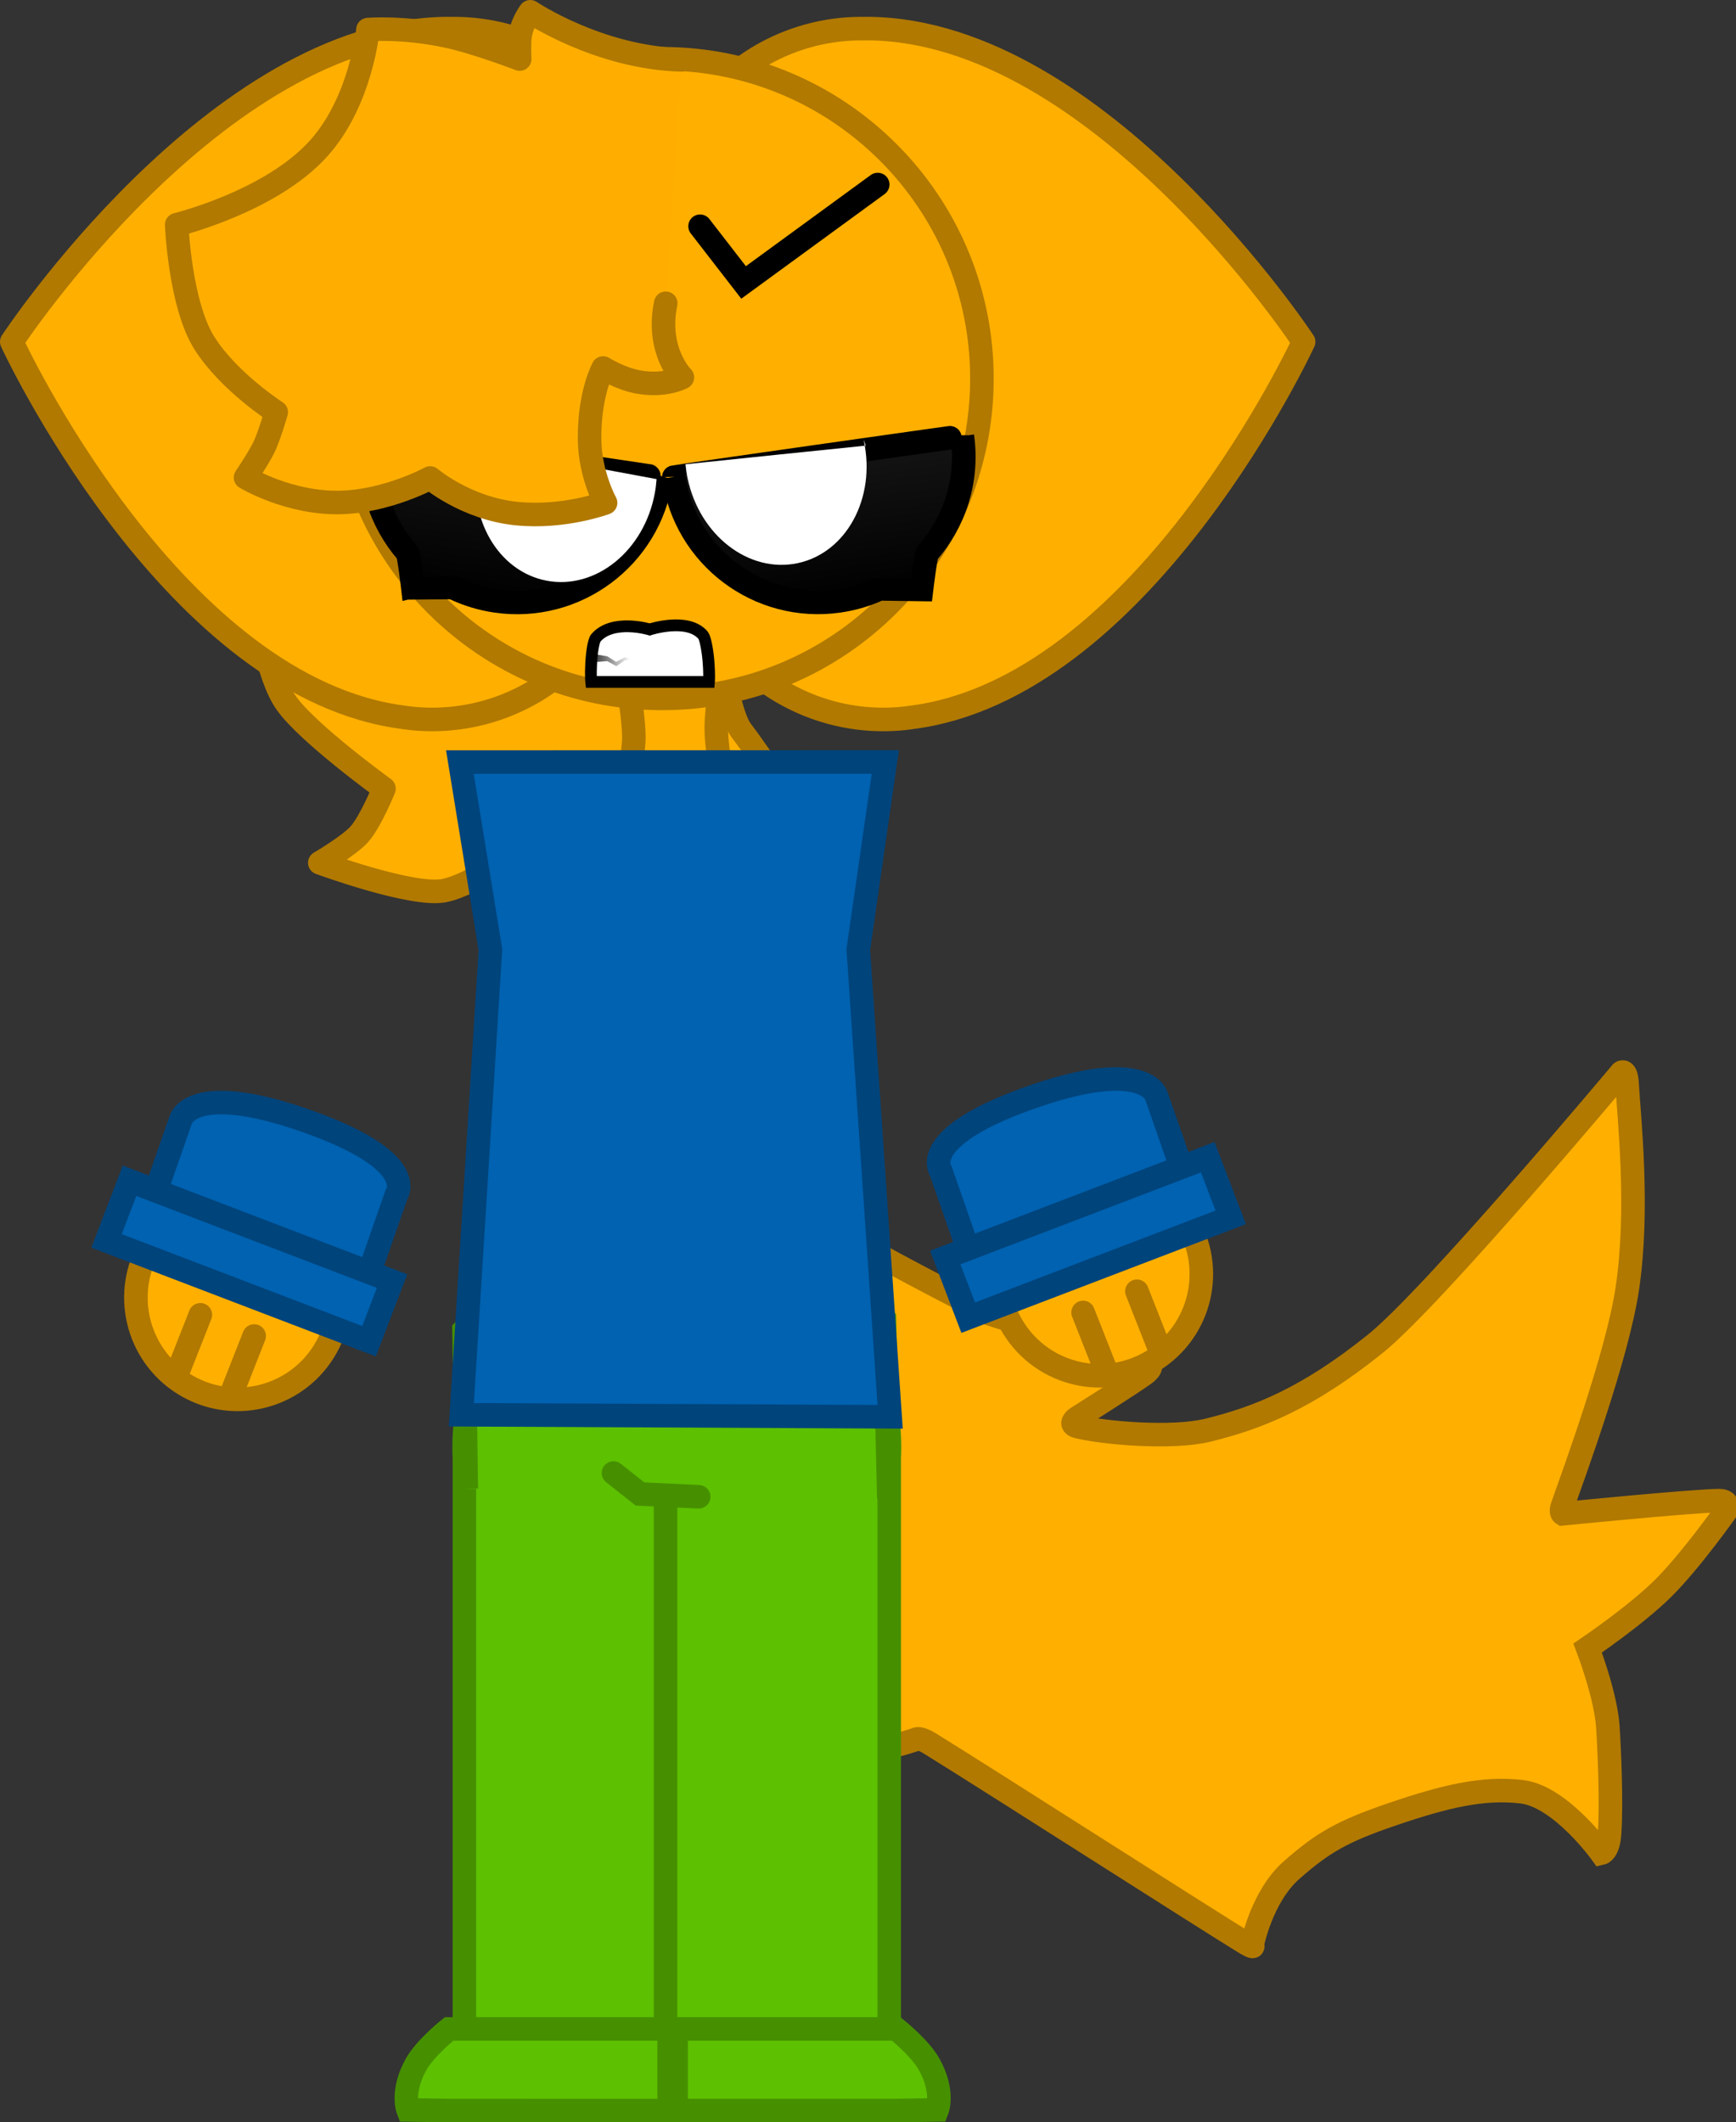 <svg version="1.1" xmlns="http://www.w3.org/2000/svg" xmlns:xlink="http://www.w3.org/1999/xlink" width="221.162" height="270.303" viewBox="0,0,221.162,270.303"><rect x="0" y="0" width="221.162" height="270.303" fill="#333333" stroke="none"/><defs><linearGradient x1="197.979" y1="84.647" x2="192.588" y2="121.42" gradientUnits="userSpaceOnUse" id="color-1"><stop offset="0" stop-color="#282828"/><stop offset="1" stop-color="#000000"/></linearGradient><linearGradient x1="231.028" y1="84.63" x2="236.259" y2="121.426" gradientUnits="userSpaceOnUse" id="color-2"><stop offset="0" stop-color="#282828"/><stop offset="1" stop-color="#000000"/></linearGradient><linearGradient x1="203.761" y1="128.904" x2="209.754" y2="128.904" gradientUnits="userSpaceOnUse" id="color-3"><stop offset="0" stop-color="#000000"/><stop offset="1" stop-color="#000000" stop-opacity="0"/></linearGradient></defs><g transform="translate(-129.419,-44.849)"><g data-paper-data="{&quot;isPaintingLayer&quot;:true}" stroke-miterlimit="10" stroke-dasharray="" stroke-dashoffset="0" style="mix-blend-mode: normal"><g data-paper-data="{&quot;index&quot;:null}"><g fill="none" fill-rule="nonzero" stroke="none" stroke-width="1" stroke-linecap="butt" stroke-linejoin="miter" font-family="sans-serif" font-weight="normal" font-size="12" text-anchor="start"/><g fill-rule="evenodd" stroke-linecap="round" stroke-linejoin="round"><path d="M237.217,48.566c0.511,-0.038 5.933,0.093 10.787,1.279c0.013,0.003 3.306,0.773 6.284,2.027c2.605,1.096 5.592,2.508 5.592,2.508c0,0 4.298,69.416 3.767,73.466c-0.057,0.438 0.133,0.808 -0.553,1.344c-2.407,1.88 -8.255,4.183 -8.671,4.349c-4.543,1.817 -10.202,2.54 -10.664,2.574c-14.081,1.052 -26.391,-9.546 -27.443,-23.627c-0.534,-7.15 1.899,-13.861 6.37,-18.817c-5.159,-4.236 -8.562,-10.511 -9.096,-17.661c-1.052,-14.081 9.546,-26.391 23.627,-27.443" fill="#ffffff" stroke="#a5a5a5" stroke-width="0"/><path d="M259.254,54.001c20.651,10.798 36.254,34.511 36.254,34.511c0,0 -12.63,27.335 -32.431,40.717" fill="#ffffff" stroke="#a5a5a5" stroke-width="0"/><path d="M237.309,48.558c0.952,-0.071 1.909,-0.069 2.866,-0.067c29.328,0.385 55.322,39.888 55.322,39.888c0,0 -19.834,42.928 -48.779,47.668c-0.946,0.144 -1.892,0.289 -2.844,0.36c-14.129,1.056 -26.482,-9.579 -27.537,-23.708c-0.536,-7.174 1.905,-13.909 6.392,-18.882c-5.176,-4.251 -8.591,-10.548 -9.128,-17.722c-1.056,-14.129 9.579,-26.482 23.708,-27.537" fill="#ffaf00" stroke="#b17900" stroke-width="3"/></g></g><path d="M221.869,131.921c0,0 0.886,4.529 1.968,5.947c1.038,1.36 2.857,3.996 2.857,3.996c0,0 -2.644,0.303 -4.583,-0.02c-1.754,-0.292 -5.01,-3.434 -5.01,-3.434c0,0 -1.861,6.989 -1.828,10.051c0.031,2.895 2.017,7.846 2.017,7.846c0,0 -8.792,1.891 -12.563,1.357c-3.589,-0.508 -9.544,-4.489 -9.544,-4.489c0,0 -5.193,4.288 -9.182,5.101c-3.989,0.814 -15.839,-3.541 -15.839,-3.541c0,0 3.819,-2.231 5.077,-3.685c1.442,-1.667 3.099,-5.765 3.099,-5.765c0,0 -9.688,-7.013 -12.435,-10.882c-2.54,-3.577 -3.476,-11.526 -3.476,-11.526c0,0 15.567,-7.616 21.154,-12.487c4.65,-4.053 4.294,-16.938 4.294,-16.938c0,0 5.705,3.502 9.42,4.725c3.257,1.072 9.168,2.217 9.168,2.217c0,0 -0.79,-2.879 -1.091,-4.132c-0.306,-1.273 0.809,-4.247 0.809,-4.247c0,0 5.457,3.715 8.845,5.106c3.499,1.436 11.827,3.38 11.827,3.38" fill="#ffaf00" fill-rule="nonzero" stroke="#b17900" stroke-width="3" stroke-linecap="round" stroke-linejoin="round"/><g fill-rule="nonzero" stroke-linejoin="miter"><g fill="none" stroke="none" stroke-width="1" stroke-linecap="butt" font-family="sans-serif" font-weight="normal" font-size="12" text-anchor="start"/><path d="M208.209,183.1c0,0 -1.397,-1.774 0.016,-1.571c2.769,0.399 9.757,2.882 13.161,2.593c2.274,-0.193 5.478,-1.449 8.684,-2.239c5.39,-1.328 8.071,-0.774 8.071,-0.774c0,0 1.571,-0.141 1.04,0.647c-0.982,1.457 -6.465,7.398 -6.465,7.398c0,0 -0.364,0.383 0.376,1.123c1.335,1.334 2.625,2.297 4.305,5.515c1.25,2.734 2.136,7.382 2.136,7.382c0,0 -0.112,0.401 0.679,0.881c2.38,1.443 15.351,8.149 15.351,8.149l20.355,6.46c0,0 0.383,0.395 -0.708,1.19c-1.723,1.255 -8.632,5.613 -8.632,5.613c0,0 -1.121,0.778 0.136,1.082c3.339,0.807 11.971,1.581 16.587,0.45c6.415,-1.572 12.677,-4.057 21.326,-11.001c7.322,-5.878 31.366,-34.57 31.366,-34.57c0,0 0.601,-0.436 0.707,1.375c0.265,4.521 1.547,16.055 0.037,26.149c-1.28,8.554 -6.767,23.459 -8.272,27.734c-0.271,0.77 0.028,0.96 0.028,0.96c0,0 16.288,-1.621 19.892,-1.673c1.66,-0.024 0.886,1.373 0.886,1.373c0,0 -4.485,6.339 -7.998,9.814c-3.512,3.475 -9.589,7.585 -9.589,7.585c0,0 2.298,5.984 2.569,10.007c0.174,2.574 0.508,9.826 0.212,13.726c-0.166,2.197 -1.019,2.391 -1.019,2.391c0,0 -5.189,-7.232 -10.157,-7.82c-4.968,-0.587 -9.815,0.595 -16.411,2.835c-6.596,2.24 -9.008,3.72 -12.886,7.113c-3.878,3.394 -5.057,9.598 -5.057,9.598c0,0 0.547,0.577 -1.126,-0.448c-4.983,-3.053 -32.056,-20.376 -39.922,-25.247c-1.385,-0.858 -1.76,-0.53 -1.76,-0.53c0,0 -0.844,0.288 -1.841,0.568c-0.895,0.251 -1.914,0.495 -2.558,0.518c-1.35,0.048 -3.736,-0.795 -3.736,-0.795c0,0 -0.761,-0.111 -0.907,-1.035c-0.413,-2.618 -1.032,-9.482 -2.381,-15.578c-0.943,-4.259 -2.459,-9.514 -3.346,-12.104c-0.383,-1.117 -0.729,-1.483 -0.729,-1.483c0,0 -0.422,-0.481 -1.679,-0.69c-1.509,-0.251 -3.949,-0.251 -4.661,-0.448c-0.974,-0.27 -0.789,-0.837 -0.789,-0.837c0,0 1.481,-7.153 1.734,-11.801c0.253,-4.648 -0.366,-13.33 -0.366,-13.33c0,0 -0.014,-0.341 -0.612,-1.283c-2.205,-3.476 -16.046,-24.973 -16.046,-24.973z" fill="#ffaf00" stroke="#b17900" stroke-width="3" stroke-linecap="round"/></g><path d="M208.67,146.47c0,0 1.5,-4.671 1.5,-7.75c0,-3.246 -1.5,-11.25 -1.5,-11.25h13.25c0,0 -1.25,6.938 -1.25,10.125c0,3.146 1.25,8.875 1.25,8.875z" fill="#ffaf00" fill-rule="nonzero" stroke="#b17900" stroke-width="3" stroke-linecap="butt" stroke-linejoin="miter"/><g><g fill="none" fill-rule="nonzero" stroke="none" stroke-width="1" stroke-linecap="butt" stroke-linejoin="miter" font-family="sans-serif" font-weight="normal" font-size="12" text-anchor="start"/><g fill-rule="evenodd" stroke-linecap="round" stroke-linejoin="round"><path d="M189.198,48.566c14.081,1.052 24.679,13.362 23.627,27.443c-0.534,7.15 -3.938,13.425 -9.096,17.661c4.472,4.956 6.905,11.667 6.37,18.817c-1.052,14.081 -13.362,24.679 -27.443,23.627c-0.463,-0.035 -6.121,-0.758 -10.664,-2.574c-0.416,-0.166 -6.263,-2.469 -8.671,-4.349c-0.687,-0.536 -0.496,-0.906 -0.553,-1.344c-0.531,-4.05 3.767,-73.466 3.767,-73.466c0,0 2.987,-1.411 5.592,-2.508c2.978,-1.254 6.272,-2.024 6.284,-2.027c4.855,-1.187 10.276,-1.318 10.787,-1.279" fill="#ffffff" stroke="#a5a5a5" stroke-width="0"/><path d="M163.338,129.229c-19.801,-13.382 -32.431,-40.717 -32.431,-40.717c0,0 15.604,-23.713 36.254,-34.511" fill="#ffffff" stroke="#a5a5a5" stroke-width="0"/><path d="M189.107,48.558c14.129,1.056 24.764,13.408 23.708,27.537c-0.536,7.174 -3.951,13.471 -9.128,17.722c4.487,4.973 6.928,11.707 6.392,18.882c-1.056,14.129 -13.408,24.764 -27.537,23.708c-0.952,-0.071 -1.898,-0.216 -2.844,-0.36c-28.945,-4.74 -48.779,-47.668 -48.779,-47.668c0,0 25.994,-39.504 55.322,-39.888c0.957,-0.002 1.914,-0.004 2.866,0.067" fill="#ffaf00" stroke="#b17900" stroke-width="3"/></g></g><g fill-rule="nonzero" stroke-linecap="butt" stroke-linejoin="miter"><path d="M173.046,93.063c0,-22.497 18.237,-40.734 40.734,-40.734c22.497,0 40.734,18.237 40.734,40.734c0,22.497 -18.237,40.734 -40.734,40.734c-22.497,0 -40.734,-18.237 -40.734,-40.734z" fill="#ffaf00" stroke="#b17900" stroke-width="3"/><g fill="none" stroke="none" stroke-width="1" font-family="sans-serif" font-weight="normal" font-size="12" text-anchor="start"/><g fill="none" stroke="none" stroke-width="1" font-family="sans-serif" font-weight="normal" font-size="12" text-anchor="start"/></g><g fill-rule="nonzero" stroke-linecap="butt" stroke-linejoin="miter"><path d="M188.583,303.634v-73.163c0,0 -1.432,-19.561 14.198,-19.561c16.266,0 14.299,19.561 14.299,19.561v73.163z" fill="#5dc000" stroke="#469000" stroke-width="3"/><g fill="none" stroke="none" stroke-width="1" font-family="sans-serif" font-weight="normal" font-size="12" text-anchor="start"><g/></g></g><g fill="none" fill-rule="nonzero" stroke="none" stroke-width="1" stroke-linecap="butt" stroke-linejoin="miter" font-family="sans-serif" font-weight="normal" font-size="12" text-anchor="start"><g/><g/></g><g fill-rule="nonzero" stroke-linecap="butt" stroke-linejoin="miter"><path d="M214.205,303.634v-73.163c0,0 -1.968,-19.561 14.299,-19.561c15.63,0 14.198,19.561 14.198,19.561v73.163z" fill="#5dc000" stroke="#469000" stroke-width="3"/><g fill="none" stroke="none" stroke-width="1" font-family="sans-serif" font-weight="normal" font-size="12" text-anchor="start"><g/></g></g><g fill="none" fill-rule="nonzero" stroke="none" stroke-width="1" stroke-linecap="butt" stroke-linejoin="miter" font-family="sans-serif" font-weight="normal" font-size="12" text-anchor="start"><g/><g/></g><path d="M188.822,234.446l-0.289,-20.188l11.324,-11.902l31.897,-0.114l10.342,10.605l0.557,22.812" fill="#5dc000" fill-rule="nonzero" stroke="#469000" stroke-width="3" stroke-linecap="butt" stroke-linejoin="miter"/><path d="M188.008,141.908l54.195,-0.01l-3.441,23.902l4.06,59.493l-54.627,-0.258l3.704,-59.239z" fill="#0062b0" fill-rule="nonzero" stroke="#00447c" stroke-width="3" stroke-linecap="butt" stroke-linejoin="miter"/><path d="M187.651,76.372c0,0 -0.088,-7.765 3.913,-10.164c3.842,-2.304 6.731,0.557 6.731,0.557" fill="none" fill-rule="nonzero" stroke="#000000" stroke-width="3" stroke-linecap="round" stroke-linejoin="miter"/><g fill="#5dc000" fill-rule="nonzero" stroke="#469000" stroke-width="3" stroke-linecap="butt" stroke-linejoin="miter"><path d="M215.554,313.651v-10.393h28.045c0,0 3.018,2.413 4.183,4.49c1.949,3.476 1.034,5.825 1.034,5.825l-5.217,0.077z"/><path d="M186.622,313.651l-5.217,-0.077c0,0 -0.915,-2.349 1.034,-5.825c1.165,-2.078 4.183,-4.49 4.183,-4.49h28.045v10.393z"/></g><g fill-rule="nonzero" stroke-linecap="butt" stroke-linejoin="miter"><g><g fill="none" stroke="none" stroke-width="1" font-family="sans-serif" font-weight="normal" font-size="12" text-anchor="start"/><path d="M176.92,100.321c0.006,-0.044 36.739,5.35 36.734,5.385c-1.487,10.144 -10.916,17.161 -21.06,15.674c-1.848,-0.271 -3.593,-0.806 -5.201,-1.56c-0.012,-0.006 -5.359,0.052 -5.359,0.052c0,0 -0.506,-4.391 -0.733,-4.652c-3.44,-3.945 -5.2,-9.314 -4.381,-14.899z" fill="url(#color-1)" stroke="#000000" stroke-width="3"/></g><g><g fill="none" stroke="none" stroke-width="1" font-family="sans-serif" font-weight="normal" font-size="12" text-anchor="start"/><path d="M252.019,100.395c0.795,5.589 -0.988,10.95 -4.446,14.88c-0.229,0.26 -0.754,4.649 -0.754,4.649c0,0 -5.347,-0.081 -5.359,-0.075c-1.611,0.748 -3.358,1.274 -5.207,1.537c-10.15,1.443 -19.548,-5.615 -20.991,-15.766c-0.005,-0.036 36.751,-5.269 36.757,-5.226z" fill="url(#color-2)" stroke="#000000" stroke-width="3"/></g><path d="M199.095,118.812c-6.233,-1.157 -10.186,-8.017 -8.83,-15.322c0.112,-0.602 0.256,-1.188 0.43,-1.757c0.004,-0.014 22.372,4.128 22.371,4.136c-0.041,0.599 -0.117,1.204 -0.23,1.811c-1.356,7.305 -7.508,12.289 -13.741,11.132z" fill="#ffffff" stroke="none" stroke-width="0.5"/><path d="M231.029,116.576c-6.203,1.309 -12.475,-3.523 -14.009,-10.793c-0.128,-0.605 -0.218,-1.208 -0.274,-1.805c-0.001,-0.008 22.951,-2.385 22.956,-2.371c0.188,0.564 -0.346,-1.163 -0.22,-0.564c1.534,7.27 -2.251,14.225 -8.453,15.533z" fill="#ffffff" stroke="none" stroke-width="0.5"/></g><g fill-rule="nonzero" stroke-width="3" stroke-linejoin="miter"><g stroke="#b17900"><path d="M258.515,213.962c-3.779,-6.074 -1.919,-14.062 4.155,-17.841c6.074,-3.779 14.062,-1.919 17.841,4.155c3.779,6.074 1.919,14.062 -4.155,17.841c-6.074,3.779 -14.062,1.919 -17.841,-4.155z" fill="#ffaf00" stroke-linecap="butt"/><path d="M274.258,209.303l2.989,7.588" fill="#ffffff" stroke-linecap="round"/><path d="M270.392,219.592l-2.989,-7.588" fill="#ffffff" stroke-linecap="round"/></g><path d="M254.191,208.098l-4.915,-14.097c0,0 -3.249,-4.413 12.279,-9.66c13.908,-4.701 15.187,0.083 15.187,0.083l4.915,14.097z" fill="#0062b0" stroke="#00447c" stroke-linecap="butt"/><path d="M252.766,212.67l-2.927,-7.66l33.442,-12.779l2.927,7.66z" fill="#0062b0" stroke="#00447c" stroke-linecap="butt"/></g><g fill-rule="nonzero" stroke-width="3" stroke-linejoin="miter"><g stroke="#b17900"><path d="M170.685,216.962c-3.779,6.074 -11.767,7.934 -17.841,4.155c-6.074,-3.779 -7.934,-11.767 -4.155,-17.841c3.779,-6.074 11.767,-7.934 17.841,-4.155c6.074,3.779 7.934,11.767 4.155,17.841z" fill="#ffaf00" stroke-linecap="butt"/><path d="M151.953,219.891l2.989,-7.588" fill="#ffffff" stroke-linecap="round"/><path d="M161.798,215.004l-2.989,7.588" fill="#ffffff" stroke-linecap="round"/></g><path d="M147.543,201.521l4.915,-14.097c0,0 1.279,-4.784 15.187,-0.083c15.528,5.248 12.279,9.66 12.279,9.66l-4.915,14.097z" fill="#0062b0" stroke="#00447c" stroke-linecap="butt"/><path d="M142.993,202.891l2.927,-7.66l33.442,12.779l-2.927,7.66z" fill="#0062b0" stroke="#00447c" stroke-linecap="butt"/></g><path d="M214.231,83.471c-1.267,6.097 2.123,9.444 2.123,9.444c0,0 -2.091,1.167 -5.462,0.612c-2.411,-0.397 -4.636,-1.81 -4.636,-1.81c0,0 -1.772,3.158 -1.726,9.062c0.035,4.503 2.039,8.11 2.039,8.11c0,0 -5.292,1.985 -11.339,1.371c-6.482,-0.658 -11.007,-4.537 -11.007,-4.537c0,0 -5.376,2.936 -11.321,3.117c-6.618,0.201 -12.203,-3.172 -12.203,-3.172c0,0 1.745,-2.574 2.403,-3.975c0.646,-1.374 1.51,-4.353 1.51,-4.353c0,0 -6.066,-3.886 -9.17,-8.824c-3.105,-4.938 -3.513,-15.05 -3.513,-15.05c0,0 12,-2.919 18.113,-9.745c5.412,-6.043 6.251,-15.104 6.251,-15.104c0,0 4.379,-0.379 9.978,0.807c3.822,0.809 9.356,2.947 9.356,2.947c0,0 -0.121,-2.341 0.109,-3.327c0.364,-1.562 1.238,-2.695 1.238,-2.695c0,0 8.698,5.846 19.263,6.129" fill="#ffae00" fill-rule="nonzero" stroke="#b17900" stroke-width="3" stroke-linecap="round" stroke-linejoin="round"/><path d="M218.431,235.48l-7.475,-0.356l-3.382,-2.67" fill="none" fill-rule="nonzero" stroke="#469000" stroke-width="3" stroke-linecap="round" stroke-linejoin="miter"/><g fill-rule="nonzero" stroke="#000000" stroke-linejoin="miter"><path d="M204.736,131.703c0,0 -0.088,-0.8 -0.005,-2.363c0.077,-1.442 0.313,-2.913 0.591,-3.238c2.145,-2.513 6.871,-1.085 6.871,-1.085c0,0 4.842,-1.583 6.799,0.742c0.26,0.309 0.562,1.813 0.682,3.286c0.146,1.788 0.066,2.658 0.066,2.658z" fill="#ffffff" stroke-width="1.5" stroke-linecap="butt"/><path d="M209.006,128.978l-1.069,0.712l-1.153,-0.637l-1.659,0.118l0.045,-1.008l1.636,0.283l1.107,0.695l1.121,-0.59l0.72,0.228z" fill="url(#color-3)" stroke-width="0" stroke-linecap="round"/></g><path d="M218.607,73.663l5.542,7.158l17.088,-12.47" fill="none" fill-rule="nonzero" stroke="#000000" stroke-width="3" stroke-linecap="round" stroke-linejoin="miter"/></g></g></svg>